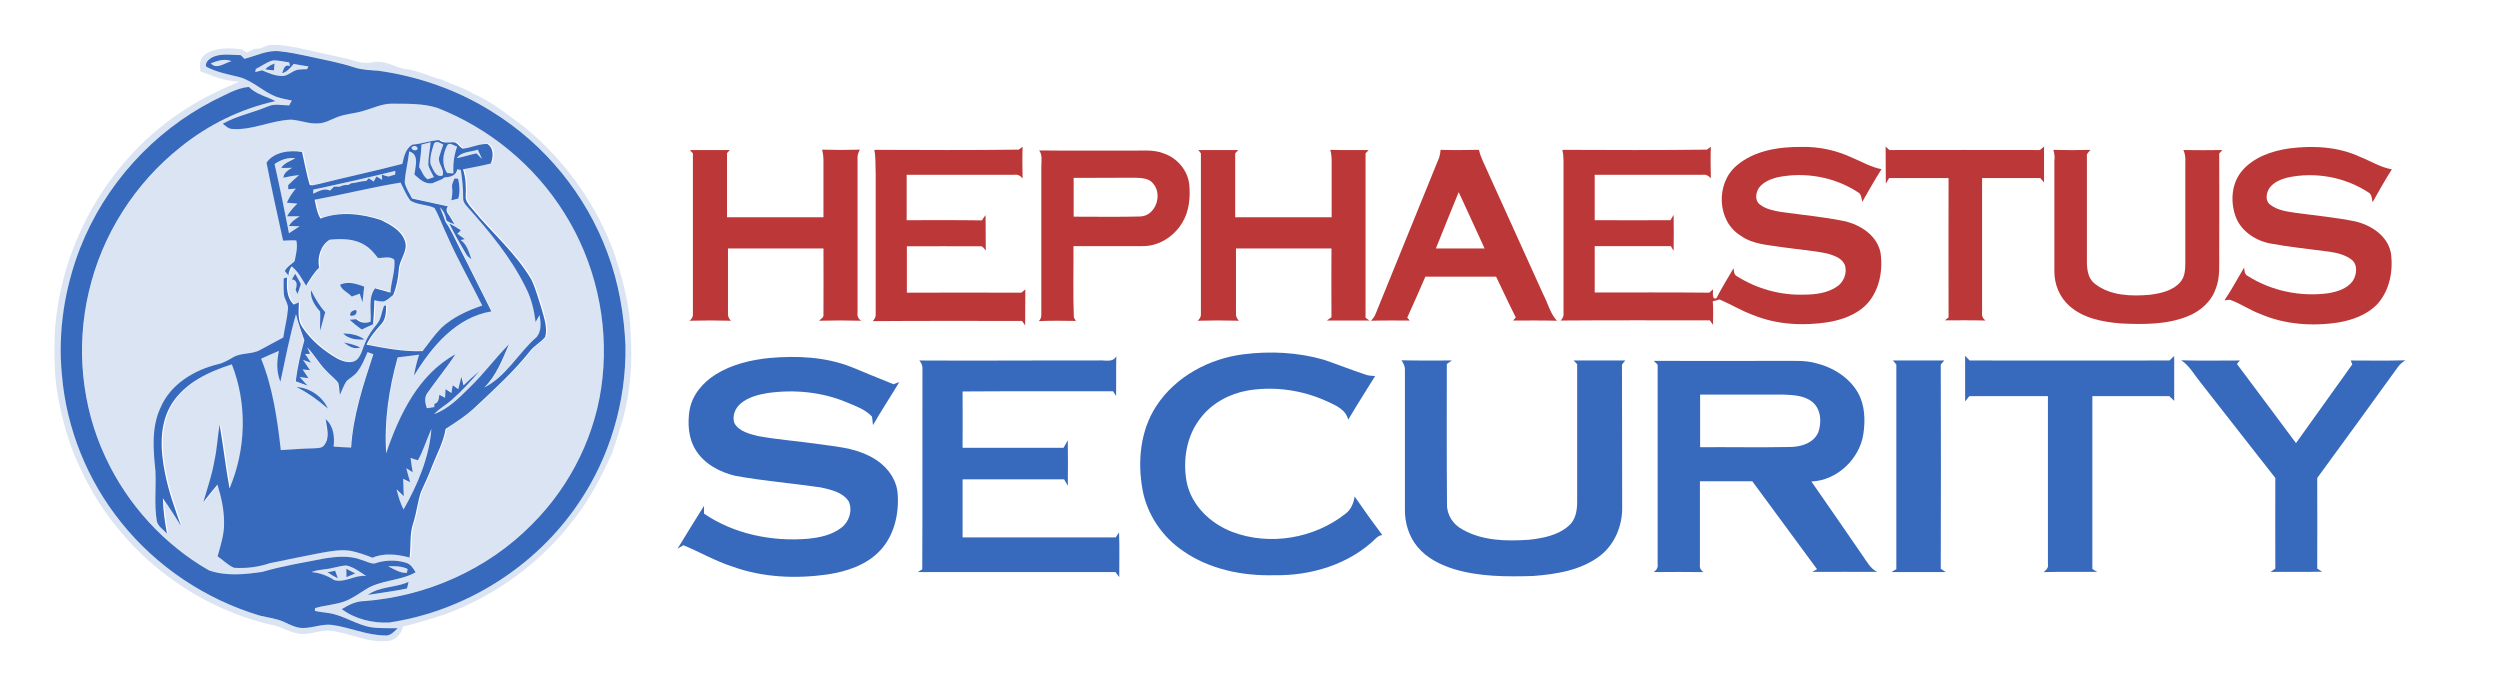 <?xml version="1.0" encoding="utf-8"?>
<!-- Generator: Adobe Illustrator 17.1.0, SVG Export Plug-In . SVG Version: 6.00 Build 0)  -->
<!DOCTYPE svg PUBLIC "-//W3C//DTD SVG 1.1//EN" "http://www.w3.org/Graphics/SVG/1.1/DTD/svg11.dtd">
<svg version="1.1" id="Layer_1" xmlns="http://www.w3.org/2000/svg" xmlns:xlink="http://www.w3.org/1999/xlink" x="0px" y="0px"
	 viewBox="0 0 1283 355" enable-background="new 0 0 1283 355" xml:space="preserve">
<g>
	<g>
		<path fill="#DAE4F3" d="M133.4,24.9c1.4-0.6,2.8-1.1,4.2-1.7c5.1-0.6,10.1,0.5,15,1.3c9.3,2.1,18.6,4,27.8,6.2
			c3.5,1.4,7.4,2,11.1,1.2c5.3-1.1,10.2,1.9,15.1,3.3c7.1,0.6,13.5,4,20.3,5.7c5.2,2.7,11.1,4,16,7.2c9.8,4.2,18.1,11.1,26.6,17.4
			c20.7,17.1,36.9,39.7,45.9,65c4.2,13,7.9,26.3,8.2,40c1.1,15,0,30.3-4,44.8c-1.9,5.9-3.5,12-5.7,17.8
			c-5.2,11.3-10.9,22.5-18.6,32.4c-16.9,22.7-40.6,40.1-67,49.8c-7.2,2.2-14.2,4.7-21.6,6.2c-0.4,3.8-3.7,7.1-7.5,7.4
			c-10.7,1.3-20.4-4.6-30.9-5.3c-5.3,0-10.5,2.8-15.8,1.4c-4-0.6-7.4-2.9-11.2-3.9c-43-9.2-80.8-39.5-99.4-79.4
			c-5.8-11.4-9.3-23.8-11.8-36.3c-2.4-11.8-2.4-23.9-1.9-35.9c3.2-45.1,28.1-88.4,66.3-113c8.9-5.9,18.5-10.5,28.4-14.6
			c-5-0.2-10.1-1.4-14.7-3.3c-1-0.4-2-0.8-3-1.1c-0.6-0.2-1.7-0.6-2.3-0.8c-0.5-3.1-0.6-6.4,2.1-8.6c5.6-3.9,12.8-3.6,19.3-2.7
			c0.6,0.4,1.8,1.2,2.3,1.6c1.3-0.6,2.6-1.2,3.9-1.9C131.3,25,132.7,24.9,133.4,24.9z M125.4,30.2c-0.5-0.5-1.5-1.5-1.9-2
			c-4.8-0.1-9.8-1-14.4,1c-1.7,1-4,2.6-3.3,4.9c5.2,2.8,11.1,3.9,16.8,5.3c7.3,1.9,12.6,7.8,19.6,10.3c2.5,0.9,5,1.3,7.6,1.8
			c-0.3,0.6-1,1.9-1.4,2.5c-3.6,0-7.4-1.1-10.9,0.5c-7.7,3.2-15.9,4.8-23.2,8.9c1.6,1.1,3,2.7,5.1,2.7c10.3,0.8,19.9-4.4,30.1-4.8
			c4.7,0.2,9.2,2.3,13.9,1.9c3.4-0.1,6.3-1.9,9.4-3.1c4.4-1.8,9.2-1.8,13.7-3.3c4.9-1.4,9.6-3.9,14.9-3.7c7.6,0.2,15.5-0.2,22.9,2.1
			c26.8,10.4,50.1,29.6,65.3,54c15.8,24.9,22.7,55.2,19.6,84.6c-2.9,28.3-16.1,55.2-36.2,75.2c-22.7,23.1-54.2,37.2-86.5,39.4
			c-4.1,0.1-7.8,2-11.1,4.1c6.8,5.2,15.7,7.2,24.1,6.9c39.1-5.8,75.4-28.5,97.5-61.4c16.1-23.5,24.5-52.1,24-80.6
			c-0.6-16.2-3.4-32.4-9.2-47.6c-11-29.9-32.2-55.9-59.3-72.6c-17.6-11.1-37.7-18.1-58.3-21c-4-0.4-8.1-0.4-12-1.6
			c-8.1-2.7-16.5-4.1-24.8-6c-4.6-1-9.3-1.9-13.9-2.4C137.2,25.7,131.4,28.7,125.4,30.2z M109.6,51.6
			c-30.9,15.9-55.8,43.3-68.4,75.8c-8,20.6-11.5,43.1-9.3,65.2c2.2,27.4,13.1,54,30.3,75.4c18.1,22.8,43.5,39.8,71.5,48
			c4.1,1.1,8.3,1.5,12.2,3.2c3.1,1.4,6.2,3.1,9.7,3.1c5,0,9.8-2.2,14.8-1.6c9.2,1.1,17.8,5.3,27.1,5.4c2.9,0.3,4.8-2,6.7-3.7
			c-4.6-0.1-9.2,0.2-13.7-0.5c-7.6-1.4-14.2-6.3-21.9-7.3c-2.3-0.4-4.6-0.5-6.9-1.1c0-0.4,0.1-1,0.1-1.4c5.2-1.5,10.7-1.7,15.7-3.7
			c3.6-1.4,6.8-3.8,10.1-5.8c7.9-5,17.8-4.3,25.8-8.9c-1.2-2-2.5-4.2-5-4.9c-5.2-1.6-10.9-1.4-16.1,0.4c-2.4,0.1-4.6-1.2-6.8-1.9
			c-6-2.4-12.6-1.8-18.8-0.7c-10.7,2.1-21.6,3.8-32,6.9c-9,1.3-18.6,2.2-27.4-0.8c-23.1-13.2-41.8-33.9-53-57.9
			c-12.4-26.3-15.3-56.8-8.6-85.1c6.7-29,23.5-55.5,46.9-74.1c14.2-11.5,31-19.8,48.9-23.7c-4.6-2.4-10-3.5-13.7-7.3
			C121.1,45.2,115.4,48.9,109.6,51.6z M211.7,74.2c-3.5,2-4.3,5.9-4.6,9.7c-14.3,3.6-28.7,6.8-43.1,10.4c-1.5,0.1-3.1,1.1-4.5,0.3
			c-1.7-5.5-2.6-11.2-3.9-16.8c-6.2-1.1-14.4-0.1-18.2,5.5c2.5,13.4,5.6,26.7,8.5,40c2.3-0.1,4.5-0.3,6.8-0.1
			c0.8,3.5-0.1,7.2-0.9,10.7c-1.7,1.6-3.9,2.8-5,5c0.6,0.7,1.2,1.5,1.8,2.2c0.2-1.6,0.8-3.2,1.7-4.6c3.4,2.6,5.2,6.5,7.4,9.9
			c2-3.2,3.9-6.6,6.7-9.2c-1.1-5.3,0.7-11.5,5.4-14.4c6.2-0.5,13-0.5,18.4,3c2.6,1.6,4.6,4.1,6.4,6.4c2.8,0.1,6.1-1.1,8.4,0.9
			c0.6,5.7-1.7,11.3-2,16.9c-2.6-0.9-5.2-1.6-7.9-2.2c-3.6,4.9-1.8,11.4-2.3,17.1c-2.6,1.1-5.3,0.6-7.4-1.3
			c-0.8,0.1-2.5,0.2-3.3,0.3c1.9,1.9,4.1,3.5,6.2,5c1.9-0.9,3.9-1.8,5.8-2.7c0.2-4.1,0.5-8.2,0.6-12.3c1.6,0.3,3.2,0.7,4.8,0.6
			c1.9-0.6,3.3-2.2,4.9-3.3c1.7-4.3,2.6-8.8,2.9-13.3c0.3-5,4.9-9.3,3.1-14.4c-1.8-5.4-7.3-8.3-12.1-10.7
			c-9.9-3.4-21.2-4.8-31.2-0.8c-1.8-3-2.3-6.4-3-9.7c14.7-2.7,29.3-6.3,44.1-8.8c1.6,3.1,2.9,6.5,5.1,9.3c3.8,2.1,8.4,1.9,12.3,3.7
			c2.5,4.3,4.1,9.2,6.3,13.7c5.3,12.5,12.1,24.3,18.2,36.4c-7.6,2.5-15.1,6-21,11.5c-3.6,3.6-6.4,7.9-9.6,11.9
			c-9.8,0.4-19.3-1.5-28.8-3.3c1.8-3.9,4.7-7.2,7.5-10.5c2.5-2.6,2.5-6.4,2.6-9.7c-0.3,0.1-0.8,0.2-1.1,0.3
			c-1.3,3.1-1.3,6.6-3.6,9.3c-2.3,2.8-4.5,5.8-5.9,9.2c-1.5,2.9-1.9,6.3-4.1,8.8c-2.8,2.8-7,1.4-10.1-0.1
			c-7.2-4.2-13.8-9.5-18.4-16.5c-2.4-3.7-1.6-8.3-1.6-12.5c-0.7,0.3-2,0.9-2.6,1.1c-3.9-3.4-3.8-9.2-3.4-13.9
			c-0.4,0.1-1.3,0.4-1.8,0.5c0.1,2.6-0.1,5.2,0.1,7.8c0.1,2.8,2.4,5.1,2.1,7.9c-0.4,4.9-1.7,9.7-2.4,14.6c-3.9,2.1-7.8,4.2-11.7,6.3
			c-4.3,2.5-9.8,1.3-14.1,3.9c-2.4,1.4-4.9,3-7.7,3.5c-12.2,2.9-24.4,10.2-29.5,22.3c-4.8,10.2-3.7,21.8-2.6,32.7
			c0.4,8.5-0.7,17.1,0.7,25.5c0.6,2.8,3.4,4.4,5.2,6.4c-1.1-6-2-12-2.1-18.1c3.2,4.5,6.2,9.3,9.2,14c-3.1-8.8-6.3-17.6-8.1-26.8
			c-2.4-11.8-3.2-25.2,3.6-35.9c6.8-10.7,19-16.3,30.7-20c8,20.3,7.2,43.7-1.2,63.7c-2-10.9-3.2-21.9-5.1-32.8
			c-1,6.3-1.3,12.6-2.7,18.8c-1.2,7.2-3.6,14-5.6,20.9c2.4-2.9,4.7-6,7.2-8.9c1.9,6.5,3.4,13.1,3.4,19.9c0.1,5.8-1.8,11.4-3.3,16.9
			c2.9,1.9,5.3,4.6,8.5,5.9c6.2,0.4,12.5-0.4,18.4-2.4c8.6-1.8,17.2-3.4,25.8-5.2c5.2-0.9,10.4-2.1,15.7-1.1
			c3.8,0.8,7.4,2.1,11.1,3.5c6.1-2.6,12.8-1.8,19-0.1c0.8-5.9-0.1-12,1.9-17.7c1.7-5.3,2.2-10.9,4-16.1c1.9-4.2,3.8-8.4,5.5-12.7
			c2.5-6.5,6-12.6,7.1-19.5c5.6-3.7,11.2-7.4,16.1-12c9.5-8.9,19.1-17.7,27.2-27.9c2.2-2.9,5.6-4.4,7.8-7.3
			c1.3-4.8-0.7-9.7-1.8-14.3c-1.7-5.1-3-10.4-5.4-15.3c-8.1-13.8-20.5-24.1-30.5-36.4c-1.5-1.8-3.4-3.8-3.1-6.4
			c0.2-4.6,0.1-9.2-1.4-13.6c4.7-1.1,9.5-1.9,14.3-3c1.3-3.3,1.6-8-1.8-10c-4.3-0.2-8.4,2-12.6,2.4c-1.9-0.8-2.8-3.5-5.1-3.3
			c-2.4,0.1-5,0.6-7-1.1C220.8,72.1,216.4,73.9,211.7,74.2z M149.8,143.4c2.9,0.2,2.7,3.2,1.9,5.2c0.3,0.6,0.8,1.7,1,2.3
			c0.6-1.7,1.1-3.4,1.7-5.1c-0.9-1.8-1.9-3.6-2.9-5.3C150.9,141.5,150.4,142.5,149.8,143.4z M174.5,146.1c0.8,2.8,4,4.1,5.9,6.1
			c1.3-0.5,2.7-1,4.1-1.5c0.5,1.5,0.9,3,1.4,4.5c0.3-2.7,0.6-5.4,0.9-8.1C182.9,145.5,178.6,144.1,174.5,146.1z M159.6,148.9
			c-0.3,4.3,1.9,7.9,4.7,10.9c0.3,3.3-0.1,6.6,0,9.8c0.9-3.1,1.7-6.3,2.6-9.5C163.8,156.9,161.5,152.9,159.6,148.9z M181,159.6
			c-1.3,0.3-2.1,3.1-0.1,2.4C183.5,162,184,157.7,181,159.6z M176.1,171.1c2.8,3,7.1,3.4,11,3.2
			C183.9,171.8,179.9,171.1,176.1,171.1z M176.5,175.8c2.4,1.9,5.2,3.7,8.4,2.5C182.3,177.1,179.4,176.3,176.5,175.8z M188.8,305.3
			c6.7-1.1,13.5-1.9,20.2-3.3c0.3-1.1,0.5-2.3,0.8-3.4C203.1,301.7,195,300.8,188.8,305.3z"/>
	</g>
	<path fill="#DAE4F3" d="M108.2,32.5c3.3-1.3,7.2-2.6,10.6-1.1C115.4,32.2,111.2,35.8,108.2,32.5z"/>
	<g>
		<path fill="#DAE4F3" d="M131.3,35.4c2.7-1.5,5.3-3.3,8.3-4.2c3-0.4,5.9,0.6,8.8,0.9c0.1,0.5,0.3,1.4,0.4,1.9c-2.9-1-3.2,1.8-4,3.7
			c2.5-0.9,4.3-2.8,5.9-4.8c2.5,0.5,5,0.9,7.6,1.3c-0.2,0.3-0.5,1-0.7,1.4c-1.4,0-2.7,0.1-4.1,0.2c-3.3,0.2-5.6,3.7-9,3.3
			c-3.5-0.1-6.8-1.5-10-2.9c-1.2,0.3-2.3,0.6-3.5,0.9C131.1,36.6,131.2,35.8,131.3,35.4z M136.1,35.6c1.5,0.3,3,0.5,4.6,0.5
			c0.1-0.9,0.2-2.6,0.3-3.5C139.1,33.3,137.4,34.1,136.1,35.6z"/>
	</g>
	<path fill="#DAE4F3" d="M216.3,74.2c1.6-0.4,3.2-0.8,4.8-1.2c-0.3,3.9-1.2,7.7-1.2,11.5c0.5,2.3,1.9,4.3,2.9,6.4
		c-0.8,0.3-2.4,0.8-3.2,1.1c-2.3-1.4-3.1-4.2-4.4-6.3C215.6,81.9,216.1,78,216.3,74.2z"/>
	<path fill="#DAE4F3" d="M222.8,73.5c1.6-1.4,3.2,0,4.7,0.7c-0.8,2.1-1.6,4.2-2.1,6.3c-1,3.3,3,6.3,1.7,9.6c-3.7,1.2-5-3.5-6.2-6
		C220.5,80.5,221.7,76.9,222.8,73.5z"/>
	<path fill="#DAE4F3" d="M229.5,88.8c-3-4.4-2.3-9.9,0.1-14.4c1.4-1.5,3.4,0.5,5,0.8c-1.6,4.4-2.2,9.1-1.9,13.8
		C231.9,89,230.3,88.9,229.5,88.8z"/>
	<path fill="#DAE4F3" d="M211.2,76c0.1-1.6,2.8-1.3,3.1,0.1C214.2,77.7,211.6,77.3,211.2,76z"/>
	<path fill="#DAE4F3" d="M234.4,81.2c2.4-3.5,7.1-3.1,10.7-4.4c0.8,1.6,1.5,3.2,2.2,4.8c-1-1-1.9-1.9-2.9-2.9
		C241.1,79.3,237.8,80.4,234.4,81.2z"/>
	<g>
		<path fill="#DAE4F3" d="M207.7,93.5c0.3-5.4,1.7-10.6,2.6-15.9c5.5,1.5,3.1,7.9,2.7,11.9c2.6,2.3,5.4,5.1,9.3,4.4
			c1.5-0.7,3.1-1.4,4.8-2c0.3-0.3,1.1-0.8,1.4-1c2.9-0.1,5.9-0.8,6.5-4.1c0.4,0.1,1.3,0.2,1.8,0.3c0.8,4.8,1.2,9.6,1.2,14.4
			c-0.2,1.6,0.6,2.9,1.7,4c11.6,13,22.9,26.6,30.6,42.3c2.7,5.4,4.1,11.4,4.9,17.4c0.6-1.2,1.3-2.4,2-3.6c0.7,3.7,1.1,8-1.4,11.2
			c-9.5,8.1-15.5,20.2-27,26c6.2-6.1,9.3-14.4,12.7-22.2c-6.9,7.1-12.8,15-19.9,21.9c-5.5,5.4-11.1,11.3-18.5,13.9
			c2.6-2.9,6.2-4.7,9.1-7.3c5.1-4.5,9.7-9.5,14.1-14.7c-2.8,2.3-5.4,4.8-8.1,7.3c-0.4-1.5-0.7-2.9-1.1-4.4c-0.6,2.1-1.1,4.2-1.6,6.3
			c-0.9-0.7-1.9-1.3-2.8-2c-0.2,1.3-0.4,2.7-0.7,4c-1-0.7-2-1.3-3-2c-0.1,1.5-0.2,2.9-0.3,4.4c-1-0.5-1.9-1-2.9-1.5
			c-0.3,1.9-0.3,4.1-2.6,4.7c0,0.4,0,1.2,0,1.6c-1.3,0.2-2.6,0.4-3.8,0.6c-1-2.6-1.6-5.5,0.3-7.9c4.7-6.7,9.9-13,14.4-19.8
			c-19.1,10.3-29,31.1-35.6,50.8c-1.2-16.6,1.4-33.3,5.9-49.2c3.7-0.4,7.3-0.9,11-1.4c-1.1,3.5-2.1,7.1-2.6,10.8
			c8.9-14.9,21.6-30,39.7-33c-5.7-11-11-22.2-16.7-33.2c-2.2-4.3-4.1-8.8-6.9-12.8c-0.8-2.5-1.9-4.9-2.8-7.4c1.9,1.8,3,4.3,3.4,6.8
			c1.2,0.8,2.6,1.4,4,1.8c-0.9-1.5-1.8-3-2.7-4.5c-1.2-1.3-1.8-3.1-0.6-4.6c-6.1-1.4-12.3-2.6-18.4-4
			C210.2,99.2,208.2,96.6,207.7,93.5z M233.2,91.6c-0.4,1.5-1.5,2.9-1.2,4.5c0.2,2.3,0.1,4.6-0.4,6.8c1.2-0.3,2.4-0.6,3.6-0.9
			c0.9-3.4,0.6-6.9-0.1-10.2C234.6,91.6,233.7,91.6,233.2,91.6z M230.6,114.8c2.6,5.2,5.5,10.2,8.3,15.2c0.6,1.3,1.8,2.1,2.9,3
			c-1.3-3.5-2.2-7.5-5.5-9.8c0.5-0.1,1.6-0.4,2.1-0.5c-1.3-0.9-2.6-1.9-3.8-2.8c0.4-0.4,1.3-1.3,1.8-1.7
			C234.6,116.9,232.7,115.7,230.6,114.8z"/>
	</g>
	<path fill="#DAE4F3" d="M140.9,84.2c3.2-2.2,6.9-3.4,10.7-3.1c-2.5,1.5-5.7,2.3-7.3,5c1.9,0,3.7,0,5.6-0.1c-2,1.3-4.2,2.5-4.5,5.1
		c2.6-0.6,5.4-1.1,8.1-1.4c-1.9,1.7-3.7,3.5-5.6,5.2c0,0.5,0,1.6,0,2.1c1-0.1,2.9-0.2,3.9-0.3c-1.8,2.2-3.3,4.6-4.6,7.2
		c1.8,0.2,3.6,0.3,5.4,0.5c-2,1.9-3.9,4-5.3,6.5c2.2,0,4.4,0.1,6.5,0c-2.1,1.3-4.3,2.7-5.5,5c1.8,0,3.6,0.1,5.5,0.1
		c-1.8,1.2-3.7,2.4-5.5,3.6C145.9,107.8,143.6,95.9,140.9,84.2z"/>
	<path fill="#DAE4F3" d="M160.8,97.3c14.1-2.9,28.2-6.2,42.2-9.6c0,0.5-0.1,1.4-0.1,1.9c-1.1,0.3-2.2,0.7-3.3,1
		c-1.2-0.1-2.4-0.5-3.5-1c0,0.7,0.1,2,0.1,2.7c-0.9-0.6-1.9-1.2-2.9-1.7c-0.5,0.9-0.9,1.7-1.4,2.6c-0.6-0.4-1.9-1.3-2.5-1.7
		c-0.4,0.4-1.1,1.1-1.4,1.4c-2.7,0-5.2,1-7.8,1.2c-0.3,0.2-1,0.6-1.3,0.8c-1.6-0.1-3.1,0.2-4.5,0.9c-0.7,0-2.2,0-2.9,0
		c-0.7,0.7-1.3,1.3-2,2c-2.9-1.6-5.9,0.5-8.7,1.6C160.7,98.9,160.7,97.8,160.8,97.3z"/>
	<g>
		<path fill="#DAE4F3" d="M143.9,195.9c2.5-11.6,4.8-23.2,7.8-34.6c1.1,4.6,2.9,8.9,4.3,13.4c-1.9,6.9-3.6,13.9-4.4,21.1
			c2,0.7,4,1.5,6,2.2c-1.3-1.5-2.7-2.9-4-4.4c1.5,0.2,3,0.4,4.5,0.6c-1-1.5-2-3-3-4.5c0.9,0.1,2.8,0.3,3.8,0.4
			c-1.2-1.8-2.4-3.5-3.6-5.3c1.4,0.5,2.7,1,4.1,1.5c-1-1.5-2-3-3-4.5c0.6,0,1.9-0.1,2.5-0.1c-0.5-1.1-1-2.3-1.5-3.4
			c3.6,3.6,6,8.1,9.6,11.8c2,2.3,4.6,4.1,6.4,6.5c0.5,2,0.6,4.2,0.8,6.2c1.2-2.3,2.1-4.8,3.4-7.1c1.7-1.7,3.9-2.8,5.4-4.6
			c2.5-3.1,3.9-6.7,5.4-10.3c0.8,0.3,2.3,0.8,3,1.1c-5.1,15.6-10.4,31.4-11.4,47.9c-3-0.1-6-0.3-9-0.5c0.7-5,0.1-10.6-4.1-14.1
			c0.5,4.3,2.2,9.3-0.6,13.2c-1.3,2-3.8,1.6-5.9,1.8c-5.5,0.1-11,0.6-16.5,0.9c-1.8-15.9-4.1-31.9-10.1-46.9c3-1.3,6.1-2.6,9.1-4
			C142,185.4,141.8,190.9,143.9,195.9z M152.1,198.6c5.9,2.9,11.2,6.8,16.2,11.1C165.4,203.4,159.1,199,152.1,198.6z"/>
	</g>
	<path fill="#DAE4F3" d="M214.5,236.2c2.7-5.1,4.4-10.7,6.8-15.9c-1.1,14.7-7.1,28.6-14.3,41.4c-1.7-3.3-2.8-6.8-3.6-10.4
		c1.2,1.2,2.5,2.4,3.7,3.6c-0.1-3-0.2-6-0.3-9c1.2,0.6,2.4,1.2,3.6,1.8c-0.6-2.4-1.3-4.8-2-7.2c1.1,0.7,2.2,1.4,3.3,2.1
		c-0.4-2.5-0.7-5-1.1-7.4C212,235.5,213.2,235.9,214.5,236.2z"/>
	<g>
		<path fill="#DAE4F3" d="M170.5,291.5c2.3-0.5,4.6-1.2,7-1.2c3.9,0.7,7.1,3.2,10.2,5.4c-5.6-0.7-10.8,3.7-16.4,2.1
			c-3.5-2.3-7.4-3.8-11.6-4.1C163.3,292.3,167,292.4,170.5,291.5z M168.1,293.7c1.6,1.2,3.4,2.2,5.2,3.1c-0.4-1.3-0.9-2.6-1.4-3.9
			C170.7,293.1,169.4,293.4,168.1,293.7z M177.7,291.9c0,1.5,0.1,2.9,0.1,4.4c1.5-0.7,3-1.3,4.5-1.9
			C180.8,293.5,179.3,292.6,177.7,291.9z"/>
	</g>
	<path fill="#DAE4F3" d="M199.2,290.6c3.4-0.1,6.9,0,10,1.4c-0.1,0.5-0.3,1.5-0.4,2C205.3,294.2,202.2,292,199.2,290.6z"/>
</g>
<g>
	<g>
		<path fill="#3769BC" d="M125.4,30.2c6-1.5,11.8-4.6,18.1-3.9c4.7,0.5,9.3,1.4,13.9,2.4c8.3,1.9,16.7,3.3,24.8,6
			c3.9,1.2,8,1.3,12,1.6c20.6,2.9,40.7,9.9,58.3,21c27.1,16.7,48.3,42.7,59.3,72.6c5.7,15.2,8.5,31.4,9.2,47.6
			c0.4,28.5-8,57.1-24,80.6c-22.1,32.9-58.4,55.6-97.5,61.4c-8.4,0.3-17.3-1.8-24.1-6.9c3.4-2.1,7.1-4,11.1-4.1
			c32.3-2.3,63.8-16.3,86.5-39.4c20.1-20,33.3-46.9,36.2-75.2c3.1-29.3-3.8-59.6-19.6-84.6c-15.2-24.4-38.5-43.6-65.3-54
			c-7.4-2.3-15.3-2-22.9-2.1c-5.2-0.1-10,2.3-14.9,3.7c-4.5,1.4-9.3,1.5-13.7,3.3c-3.1,1.2-6,3-9.4,3.1c-4.8,0.4-9.2-1.6-13.9-1.9
			c-10.2,0.3-19.8,5.5-30.1,4.8c-2.1,0-3.6-1.6-5.1-2.7c7.3-4.1,15.6-5.7,23.2-8.9c3.5-1.6,7.3-0.5,10.9-0.5c0.3-0.6,1-1.9,1.4-2.5
			c-2.5-0.5-5.1-1-7.6-1.8c-7-2.5-12.3-8.4-19.6-10.3c-5.7-1.4-11.6-2.5-16.8-5.3c-0.7-2.3,1.6-3.9,3.3-4.9c4.5-2,9.6-1.1,14.4-1
			C124,28.7,125,29.7,125.4,30.2z M108.2,32.5c3,3.4,7.2-0.3,10.6-1.1C115.4,29.9,111.5,31.2,108.2,32.5z M131.3,35.4
			c-0.1,0.4-0.2,1.2-0.3,1.6c1.2-0.3,2.3-0.6,3.5-0.9c3.2,1.4,6.5,2.8,10,2.9c3.4,0.3,5.7-3.1,9-3.3c1.3-0.1,2.7-0.2,4.1-0.2
			c0.2-0.3,0.5-1,0.7-1.4c-2.5-0.4-5.1-0.8-7.6-1.3c-1.6,2-3.3,4-5.9,4.8c0.8-1.9,1-4.8,4-3.7c-0.1-0.5-0.3-1.4-0.4-1.9
			c-2.9-0.3-5.9-1.3-8.8-0.9C136.6,32.1,134,34,131.3,35.4z"/>
	</g>
	<path fill="#3769BC" d="M136.1,35.6c1.3-1.5,3-2.3,4.8-3c-0.1,0.9-0.2,2.6-0.3,3.5C139.1,36,137.6,35.9,136.1,35.6z"/>
	<g>
		<path fill="#3769BC" d="M109.6,51.6c5.8-2.7,11.6-6.4,18.1-7c3.7,3.8,9.1,4.9,13.7,7.3c-17.9,3.9-34.7,12.2-48.9,23.7
			c-23.3,18.5-40.2,45-46.9,74.1c-6.7,28.3-3.8,58.8,8.6,85.1c11.2,24.1,30,44.7,53,57.9c8.8,3.1,18.4,2.1,27.4,0.8
			c10.5-3.1,21.3-4.8,32-6.9c6.2-1,12.8-1.6,18.8,0.7c2.3,0.6,4.4,2,6.8,1.9c5.1-1.8,10.9-2,16.1-0.4c2.4,0.6,3.8,2.9,5,4.9
			c-8.1,4.6-18,3.8-25.8,8.9c-3.3,2-6.5,4.4-10.1,5.8c-5,2-10.6,2.1-15.7,3.7c0,0.3-0.1,1-0.1,1.4c2.3,0.6,4.6,0.7,6.9,1.1
			c7.7,1.1,14.3,6,21.9,7.3c4.5,0.7,9.2,0.4,13.7,0.5c-1.9,1.8-3.8,4.1-6.7,3.7c-9.3-0.1-17.9-4.2-27.1-5.4c-5-0.6-9.8,1.6-14.8,1.6
			c-3.5,0-6.6-1.7-9.7-3.1c-3.9-1.8-8.1-2.2-12.2-3.2c-28-8.3-53.3-25.2-71.5-48c-17.2-21.4-28-48-30.3-75.4
			c-2.2-22.1,1.3-44.6,9.3-65.2C53.8,94.9,78.6,67.5,109.6,51.6z M170.5,291.5c-3.5,0.9-7.3,0.7-10.6,2.1c4.2,0.4,8.1,1.8,11.6,4.1
			c5.5,1.6,10.7-2.8,16.4-2.1c-3.2-2.1-6.4-4.6-10.2-5.4C175.1,290.3,172.8,291.1,170.5,291.5z M199.2,290.6c3,1.5,6.1,3.6,9.6,3.4
			c0.1-0.5,0.3-1.5,0.4-2C206.1,290.5,202.6,290.5,199.2,290.6z"/>
	</g>
	<g>
		<path fill="#3769BC" d="M211.7,74.2c4.6-0.3,9-2.1,13.7-2.3c2,1.7,4.6,1.2,7,1.1c2.3-0.2,3.3,2.5,5.1,3.3
			c4.3-0.4,8.3-2.6,12.6-2.4c3.4,2,3.1,6.8,1.8,10c-4.7,1.2-9.5,2-14.3,3c1.5,4.4,1.6,9,1.4,13.6c-0.3,2.6,1.6,4.5,3.1,6.4
			c10,12.3,22.4,22.7,30.5,36.4c2.4,4.9,3.7,10.2,5.4,15.3c1.2,4.6,3.1,9.5,1.8,14.3c-2.2,2.8-5.6,4.4-7.8,7.3
			c-8.1,10.2-17.7,19-27.2,27.9c-4.8,4.7-10.5,8.4-16.1,12c-1.1,6.9-4.6,13-7.1,19.5c-1.6,4.3-3.6,8.5-5.5,12.7
			c-1.8,5.2-2.3,10.8-4,16.1c-2,5.7-1.1,11.8-1.9,17.7c-6.2-1.6-12.9-2.5-19,0.1c-3.6-1.4-7.3-2.7-11.1-3.5
			c-5.2-0.9-10.5,0.2-15.7,1.1c-8.6,1.7-17.2,3.4-25.8,5.2c-5.9,2-12.2,2.8-18.4,2.4c-3.2-1.3-5.7-4-8.5-5.9
			c1.5-5.5,3.4-11.1,3.3-16.9c0.1-6.8-1.4-13.5-3.4-19.9c-2.5,2.9-4.8,5.9-7.2,8.9c2-6.9,4.4-13.8,5.6-20.9
			c1.4-6.2,1.7-12.6,2.7-18.8c1.9,10.9,3.1,21.9,5.1,32.8c8.5-20,9.2-43.4,1.2-63.7c-11.7,3.7-23.8,9.3-30.7,20
			c-6.8,10.6-6,24-3.6,35.9c1.8,9.2,5,18,8.1,26.8c-3-4.7-5.9-9.4-9.2-14c0.1,6.1,1,12.1,2.1,18.1c-1.8-2-4.6-3.6-5.2-6.4
			c-1.4-8.4-0.3-17-0.7-25.5c-1.1-10.9-2.2-22.5,2.6-32.7c5.1-12,17.2-19.3,29.5-22.3c2.8-0.6,5.3-2.1,7.7-3.5
			c4.3-2.6,9.8-1.4,14.1-3.9c3.9-2.1,7.8-4.2,11.7-6.3c0.7-4.9,2-9.6,2.4-14.6c0.3-2.8-2-5.1-2.1-7.9c-0.2-2.6-0.1-5.2-0.1-7.8
			c0.4-0.1,1.3-0.4,1.8-0.5c-0.4,4.7-0.4,10.5,3.4,13.9c0.7-0.3,2-0.9,2.6-1.1c0,4.2-0.9,8.8,1.6,12.5c4.6,7,11.2,12.4,18.4,16.5
			c3.1,1.5,7.3,2.8,10.1,0.1c2.2-2.5,2.7-5.9,4.1-8.8c1.4-3.4,3.6-6.4,5.9-9.2c2.2-2.6,2.3-6.2,3.6-9.3c0.3-0.1,0.8-0.2,1.1-0.3
			c-0.1,3.3-0.1,7.1-2.6,9.7c-2.8,3.2-5.7,6.5-7.5,10.5c9.5,1.8,19.1,3.7,28.8,3.3c3.1-4,6-8.2,9.6-11.9c5.9-5.5,13.4-8.9,21-11.5
			c-6-12.1-12.8-23.9-18.2-36.4c-2.2-4.5-3.8-9.3-6.3-13.7c-3.9-1.8-8.5-1.5-12.3-3.7c-2.2-2.8-3.5-6.2-5.1-9.3
			c-14.8,2.4-29.4,6.1-44.1,8.8c0.7,3.3,1.2,6.8,3,9.7c10-3.9,21.3-2.5,31.2,0.8c4.8,2.4,10.3,5.3,12.1,10.7
			c1.8,5.1-2.8,9.4-3.1,14.4c-0.3,4.6-1.2,9.1-2.9,13.3c-1.6,1.2-3,2.7-4.9,3.3c-1.6,0.1-3.2-0.3-4.8-0.6c0,4.1-0.4,8.2-0.6,12.3
			c-1.9,0.9-3.9,1.8-5.8,2.7c-2.2-1.5-4.3-3.2-6.2-5c0.8-0.1,2.5-0.2,3.3-0.3c2.1,1.9,4.7,2.3,7.4,1.3c0.5-5.7-1.4-12.2,2.3-17.1
			c2.6,0.7,5.3,1.4,7.9,2.2c0.3-5.7,2.6-11.2,2-16.9c-2.3-2.1-5.6-0.8-8.4-0.9c-1.9-2.4-3.8-4.8-6.4-6.4c-5.4-3.6-12.2-3.6-18.4-3
			c-4.7,2.9-6.5,9.2-5.4,14.4c-2.8,2.6-4.7,6-6.7,9.2c-2.2-3.5-4.1-7.4-7.4-9.9c-1,1.4-1.5,2.9-1.7,4.6c-0.6-0.7-1.2-1.5-1.8-2.2
			c1.1-2.2,3.3-3.4,5-5c0.7-3.5,1.7-7.2,0.9-10.7c-2.3-0.2-4.5,0-6.8,0.1c-2.9-13.3-5.9-26.6-8.5-40c3.8-5.6,12-6.6,18.2-5.5
			c1.3,5.6,2.3,11.3,3.9,16.8c1.4,0.8,3.1-0.2,4.5-0.3c14.3-3.6,28.8-6.7,43.1-10.4C207.4,80.1,208.2,76.2,211.7,74.2z M216.3,74.2
			c-0.2,3.9-0.6,7.7-1.2,11.5c1.4,2.1,2.2,5,4.4,6.3c0.8-0.3,2.4-0.8,3.2-1.1c-1-2.1-2.4-4.1-2.9-6.4c0-3.9,0.9-7.7,1.2-11.5
			C219.4,73.4,217.8,73.8,216.3,74.2z M222.8,73.5c-1.1,3.4-2.3,7-1.9,10.6c1.2,2.5,2.6,7.2,6.2,6c1.3-3.3-2.7-6.3-1.7-9.6
			c0.6-2.2,1.4-4.2,2.1-6.3C226,73.5,224.4,72.1,222.8,73.5z M229.5,88.8c0.8,0.1,2.4,0.1,3.2,0.2c-0.3-4.7,0.3-9.3,1.9-13.8
			c-1.6-0.3-3.6-2.3-5-0.8C227.2,78.9,226.5,84.4,229.5,88.8z M211.2,76c0.3,1.3,3,1.7,3.1,0.1C214.1,74.7,211.4,74.4,211.2,76z
			 M234.4,81.2c3.4-0.7,6.7-1.8,10.1-2.5c0.9,1,1.9,1.9,2.9,2.9c-0.7-1.6-1.5-3.2-2.2-4.8C241.5,78.1,236.8,77.7,234.4,81.2z
			 M207.7,93.5c0.5,3.1,2.5,5.7,3.8,8.4c6.1,1.4,12.3,2.6,18.4,4c-1.3,1.5-0.6,3.3,0.6,4.6c0.9,1.5,1.8,3,2.7,4.5
			c-1.4-0.4-2.8-1-4-1.8c-0.4-2.6-1.5-5-3.4-6.8c0.9,2.4,2,4.9,2.8,7.4c2.8,4,4.7,8.4,6.9,12.8c5.7,11,11.1,22.2,16.7,33.2
			c-18.1,3-30.7,18.1-39.7,33c0.5-3.7,1.5-7.2,2.6-10.8c-3.7,0.5-7.3,1-11,1.4c-4.5,16-7,32.6-5.9,49.2
			c6.7-19.7,16.6-40.5,35.6-50.8c-4.5,6.8-9.7,13.1-14.4,19.8c-1.8,2.4-1.2,5.3-0.3,7.9c1.3-0.2,2.5-0.4,3.8-0.6c0-0.4,0-1.2,0-1.6
			c2.3-0.6,2.3-2.8,2.6-4.7c1,0.5,1.9,1,2.9,1.5c0.1-1.5,0.2-3,0.3-4.4c1,0.7,2,1.3,3,2c0.2-1.4,0.4-2.7,0.7-4
			c0.9,0.6,1.9,1.3,2.8,2c0.5-2.1,1.1-4.2,1.6-6.3c0.4,1.5,0.7,2.9,1.1,4.4c2.6-2.5,5.3-5,8.1-7.3c-4.4,5.2-9,10.2-14.1,14.7
			c-2.9,2.6-6.4,4.4-9.1,7.3c7.4-2.6,13-8.5,18.5-13.9c7.1-6.9,13-14.9,19.9-21.9c-3.4,7.8-6.5,16.1-12.7,22.2
			c11.5-5.8,17.5-17.8,27-26c2.5-3.2,2.1-7.5,1.4-11.2c-0.7,1.2-1.3,2.4-2,3.6c-0.8-6-2.1-11.9-4.9-17.4
			c-7.7-15.8-19-29.3-30.6-42.3c-1-1.1-1.8-2.5-1.7-4c0-4.8-0.4-9.6-1.2-14.4c-0.4-0.1-1.3-0.2-1.8-0.3c-0.6,3.3-3.6,4-6.5,4.1
			c-0.4,0.3-1.1,0.8-1.4,1c-1.6,0.6-3.2,1.3-4.8,2c-3.9,0.7-6.6-2.1-9.3-4.4c0.4-4,2.7-10.4-2.7-11.9
			C209.5,82.9,208,88.1,207.7,93.5z M140.9,84.2c2.7,11.8,5.1,23.6,7.4,35.5c1.9-1.2,3.7-2.4,5.5-3.6c-1.8,0-3.6-0.1-5.5-0.1
			c1.2-2.3,3.4-3.7,5.5-5c-2.2,0-4.4,0-6.5,0c1.4-2.5,3.3-4.6,5.3-6.5c-1.8-0.2-3.6-0.3-5.4-0.5c1.2-2.6,2.7-5,4.6-7.2
			c-1,0.1-2.9,0.2-3.9,0.3c0-0.5,0-1.6,0-2.1c1.8-1.8,3.7-3.5,5.6-5.2c-2.7,0.3-5.4,0.8-8.1,1.4c0.3-2.6,2.5-3.9,4.5-5.1
			c-1.9,0.1-3.7,0.1-5.6,0.1c1.6-2.7,4.8-3.5,7.3-5C147.7,80.7,144,82,140.9,84.2z M160.8,97.3c0,0.5-0.1,1.6-0.1,2.1
			c2.7-1.1,5.7-3.1,8.7-1.6c0.7-0.7,1.3-1.3,2-2c0.7,0,2.2,0,2.9,0c1.4-0.7,3-1,4.5-0.9c0.3-0.2,1-0.6,1.3-0.8
			c2.6-0.2,5.1-1.2,7.8-1.2c0.4-0.4,1.1-1.1,1.4-1.4c0.6,0.4,1.9,1.3,2.5,1.7c0.5-0.9,0.9-1.8,1.4-2.6c1,0.5,1.9,1.1,2.9,1.7
			c0-0.7-0.1-2-0.1-2.7c1.1,0.5,2.3,0.8,3.5,1c1.1-0.4,2.2-0.7,3.3-1c0-0.5,0.1-1.4,0.1-1.9C189,91.1,174.9,94.3,160.8,97.3z
			 M143.9,195.9c-2.1-5-1.9-10.6-0.8-15.8c-3,1.3-6.1,2.6-9.1,4c6,14.9,8.3,31,10.1,46.9c5.5-0.3,11-0.8,16.5-0.9
			c2-0.2,4.6,0.2,5.9-1.8c2.9-3.9,1.2-8.8,0.6-13.2c4.1,3.5,4.7,9.1,4.1,14.1c3,0.2,6,0.4,9,0.5c1-16.5,6.3-32.3,11.4-47.9
			c-0.8-0.3-2.3-0.8-3-1.1c-1.5,3.6-3,7.3-5.4,10.3c-1.5,1.9-3.7,3-5.4,4.6c-1.4,2.2-2.3,4.7-3.4,7.1c-0.2-2.1-0.3-4.2-0.8-6.2
			c-1.8-2.4-4.4-4.2-6.4-6.5c-3.6-3.6-6-8.2-9.6-11.8c0.5,1.2,1,2.3,1.5,3.4c-0.6,0-1.8,0.1-2.5,0.1c1,1.5,2,3,3,4.5
			c-1.4-0.5-2.7-1-4.1-1.5c1.2,1.8,2.4,3.5,3.6,5.3c-1-0.1-2.8-0.3-3.8-0.4c1,1.5,2,3,3,4.5c-1.5-0.2-3-0.4-4.5-0.6
			c1.3,1.5,2.7,2.9,4,4.4c-2-0.7-4-1.5-6-2.2c0.8-7.2,2.5-14.2,4.4-21.1c-1.5-4.4-3.2-8.8-4.3-13.4
			C148.6,172.8,146.4,184.4,143.9,195.9z M214.5,236.2c-1.3-0.3-2.5-0.7-3.8-1.2c0.3,2.5,0.7,5,1.1,7.4c-1.1-0.7-2.2-1.4-3.3-2.1
			c0.6,2.4,1.3,4.8,2,7.2c-1.2-0.6-2.4-1.2-3.6-1.8c0.1,3,0.2,6,0.3,9c-1.2-1.2-2.5-2.4-3.7-3.6c0.9,3.6,1.9,7.1,3.6,10.4
			c7.2-12.7,13.2-26.7,14.3-41.4C218.9,225.6,217.3,231.1,214.5,236.2z"/>
	</g>
	<path fill="#3769BC" d="M233.2,91.6c0.5,0,1.4,0.1,1.9,0.1c0.8,3.4,1,6.9,0.1,10.2c-1.2,0.3-2.4,0.6-3.6,0.9
		c0.5-2.2,0.7-4.5,0.4-6.8C231.8,94.4,232.8,93,233.2,91.6z"/>
	<path fill="#3769BC" d="M230.6,114.8c2.1,0.9,4,2.1,5.9,3.4c-0.4,0.4-1.3,1.3-1.8,1.7c1.2,1,2.5,1.9,3.8,2.8
		c-0.5,0.1-1.6,0.4-2.1,0.5c3.3,2.3,4.2,6.2,5.5,9.8c-1.1-0.8-2.3-1.7-2.9-3C236.1,125,233.2,120,230.6,114.8z"/>
	<path fill="#3769BC" d="M149.8,143.4c0.6-1,1.1-2,1.7-2.9c1,1.7,2,3.5,2.9,5.3c-0.6,1.7-1.1,3.4-1.7,5.1c-0.3-0.6-0.8-1.7-1-2.3
		C152.5,146.6,152.7,143.6,149.8,143.4z"/>
	<path fill="#3769BC" d="M174.5,146.1c4.1-1.9,8.4-0.5,12.4,1c-0.3,2.7-0.6,5.4-0.9,8.1c-0.5-1.5-0.9-3-1.4-4.5
		c-1.4,0.5-2.7,1-4.1,1.5C178.6,150.1,175.3,148.9,174.5,146.1z"/>
	<path fill="#3769BC" d="M159.6,148.9c2,4.1,4.3,8,7.3,11.3c-0.9,3.2-1.7,6.3-2.6,9.5c-0.2-3.3,0.2-6.6,0-9.8
		C161.5,156.8,159.2,153.2,159.6,148.9z"/>
	<path fill="#3769BC" d="M181,159.6c3-1.9,2.5,2.4-0.1,2.4C178.9,162.7,179.7,159.9,181,159.6z"/>
	<path fill="#3769BC" d="M176.1,171.1c3.8,0.1,7.8,0.7,11,3.2C183.2,174.4,178.8,174.1,176.1,171.1z"/>
	<path fill="#3769BC" d="M176.5,175.8c2.9,0.5,5.7,1.2,8.4,2.5C181.7,179.5,178.9,177.7,176.5,175.8z"/>
	<path fill="#3769BC" d="M593.4,208.4c9.9-15.2,27.2-24.4,44.9-26.6c13.7-1.7,27.8-1,41,2.8c7.1,2.4,14.1,5.2,21.3,7.6
		c1.6,0.6,3.3,0.7,5.1,0.8c-4.6,7.5-9.4,14.9-13.8,22.4c-1.2-5.2-6.4-7.4-10.8-9.4c-12.6-5.8-27-7.9-40.7-5.6
		c-9.3,1.6-18.3,6.4-24.1,13.9c-7.4,9.2-9.4,21.8-7.3,33.1c2.4,11.9,12.1,21.2,23.2,25.5c19.3,7.4,42.3,3.5,58.5-9.4
		c2.7-2.1,4-5.4,4.5-8.7c4.6,6.7,9.3,13.3,14.2,19.8c-1.2,0.1-2.3,0.7-3.1,1.5c-13.8,13.6-33.6,19.5-52.7,19.1
		c-16.2,0.4-33-3.1-46.4-12.4c-10.6-7.2-18.4-18.5-20.8-31.2C583.7,237.1,585.1,221.1,593.4,208.4z"/>
	<path fill="#3769BC" d="M395,183.7c14-1.2,28.5-0.6,41.8,4.6c7.3,3,14.5,6,21.8,8.9c0.7-0.3,2.2-0.9,2.9-1.1
		c-4.4,7.4-9.2,14.6-13.5,22.1c-0.1-1.5-0.3-2.9-0.5-4.4c-3.4-3.7-8.4-5.4-12.9-7.3c-12.8-5.4-27-6.7-40.6-4.8
		c-4.9,0.8-9.9,2.1-13.8,5.3c-2.9,2.4-4.6,6.5-3.3,10.2c2.5,4.3,7.8,5.5,12.2,6.6c9.8,1.8,19.7,2.5,29.5,3.9
		c9.3,1.4,19,1.9,27.5,6.3c7.3,3.5,13.5,10.2,14.5,18.5c1,10.6-1.5,22.1-8.9,30c-7,7.5-17.2,10.8-27,12.3c-16.3,2.3-33.2,1.6-48.7-4
		c-8.8-2.8-16.8-7.5-25.3-11c-1,0.6-2,1.2-3,1.8c4.5-7.4,9-14.7,13.6-22c0,1.3,0,2.7,0,4c15.4,10.5,34.8,14.4,53.2,12.9
		c6.1-0.6,12.4-1.9,17.3-5.7c4-3,5.8-8.8,3.8-13.4c-3.1-4.9-9.3-6.1-14.6-7.3c-14.5-2.1-29.2-3.3-43.6-5.9c-8-1.9-16-6.1-20.4-13.3
		c-3.8-6.1-4.2-13.7-3.1-20.6c1.4-7.7,6.8-14,13.3-18.1C375.5,187,385.3,184.7,395,183.7z"/>
	<path fill="#3769BC" d="M1008.5,182.6c0.6,0.6,1.7,1.8,2.3,2.4c34.2,0.1,68.4,0,102.6,0c0.6-0.6,1.8-1.8,2.4-2.3c0,7.7,0,15.4,0,23
		c-0.8-0.8-1.7-1.6-2.5-2.4c-13.2,0-26.3,0-39.5,0c0,29.6,0,59.1,0,88.7c0.6,0.4,1.9,1.2,2.5,1.5c-9.2,0-18.3-0.1-27.5,0.1
		c1.3-1.1,2.6-2.2,2.2-4.1c0-28.8,0-57.5,0-86.2c-13.4,0-26.9,0-40.3,0c-0.7,0.9-1.5,1.8-2.2,2.7
		C1008.5,198.2,1008.5,190.4,1008.5,182.6z"/>
	<path fill="#3769BC" d="M563.5,185c3.2-0.4,7.5,1.4,9.4-2.2c-0.2,6.8,0,13.6-0.1,20.4c-0.4-0.6-1.2-1.8-1.6-2.4
		c-25.7,0.1-51.4-0.1-77.2,0.1c0.1,9.6,0,19.3,0,28.9c17.3,0,34.5,0,51.8,0c0.7-1.3,1.4-2.5,2.2-3.8c0.1,7.7,0.1,15.5,0,23.3
		c-0.6-1.1-1.3-2.2-1.9-3.3c-17.4,0-34.7,0-52.1,0c0,9.9,0,19.8,0,29.8c26.2,0,52.4,0,78.6,0c0.4-0.7,1.3-2,1.7-2.6
		c0.3,7.7,0.1,15.3,0.1,23c-0.6-0.9-1.3-1.8-1.9-2.6c-33.8,0-67.7,0-101.5,0c0.6-0.4,1.7-1.1,2.3-1.4c0.2-34.2,0-68.4,0.1-102.6
		c0.2-1.7-0.5-3.3-1.6-4.6C502.5,185.2,533,184.9,563.5,185z"/>
	<path fill="#3769BC" d="M719.2,184.9c8.6,0.2,17.3,0.1,25.9,0.1c-0.9,0.6-1.7,1.2-2.6,1.8c0,23.9-0.1,47.9,0.1,71.8
		c-0.2,5.5,3.1,10.6,7.9,13.1c10.3,5.9,22.6,6.1,34.2,5.3c7.1-0.8,14.7-2.2,20.3-7.1c3.6-3,4.4-7.9,4.4-12.3c0-23.5,0-47.1,0-70.7
		c-0.6-0.6-1.2-1.3-1.8-1.9c8.8,0,17.7,0,26.5,0c-0.6,0.7-1.2,1.4-1.7,2.1c0.1,24.5,0,48.9,0.1,73.4c0.1,9.3-3.8,18.8-11.2,24.6
		c-9.8,7.6-22.6,9.6-34.6,10.5c-13.5,0.4-27.3,0.4-40.4-3.5c-7-2.2-14-5.6-18.8-11.4c-4.4-5.3-6.6-12.3-6.5-19.2c0-24,0-48,0-72
		C721,187.8,720.2,186.3,719.2,184.9z"/>
	<path fill="#3769BC" d="M971.4,185c8.8,0,17.6,0,26.4,0c-0.6,0.7-1.2,1.4-1.8,2.1c0.1,34.9,0.1,69.9,0,104.8c0.7,0.4,2,1.3,2.6,1.7
		c-9.3,0-18.7,0-28,0c0.7-0.4,2-1.1,2.6-1.5c0-35,0-70,0-105C972.6,186.3,972,185.6,971.4,185z"/>
	<path fill="#3769BC" d="M1119.4,184.9c10,0.3,20.1,0.1,30.1,0.1c-0.4,0.4-1.1,1.3-1.5,1.8c10.2,13.5,20.2,27.1,30.3,40.6
		c9.7-13.4,19.2-27,28.9-40.4c-0.2-0.5-0.6-1.5-0.8-2c9.3,0,18.6,0.2,28-0.1c-1.5,1-2.9,2.1-3.9,3.6c-13.7,19-27.5,37.9-41.3,56.8
		c0,15.5,0.1,31,0,46.5c0.6,0.4,1.9,1.2,2.5,1.6c-8.8,0.2-17.6,0-26.4,0.1c0.6-0.4,1.8-1.3,2.4-1.7c-0.1-15.5,0-31,0-46.5
		c-12.9-16.4-25.7-32.9-38.6-49.3C1126,192.2,1123.6,187.6,1119.4,184.9z"/>
	<g>
		<path fill="#3769BC" d="M848.7,185.2c21.9,0.1,43.9,0,65.8,0c5.7,0.1,11.5-0.4,17.1,1.1c8.9,2.1,17.6,7.4,22.1,15.6
			c3.4,6.3,3.6,13.8,2.6,20.7c-1.9,12.9-13.5,24-26.7,24.5c8.8,12.6,17.5,25.3,26.2,37.9c2.2,3.1,4,6.7,7.5,8.5
			c-11.1-0.1-22.1,0-33.2,0c0.6-0.4,1.8-1,2.4-1.4c-11.1-15-22.1-30.1-33.2-45.1c-9,0-17.9,0-26.9,0c0,14.2,0,28.3,0,42.5
			c-0.3,1.8,0.4,3.2,1.9,4.1c-8.5-0.1-17.1-0.1-25.6,0c1.4-1,2.3-2.3,2-4.1c0-34.1,0-68.2,0-102.3
			C850.3,186.7,849.3,185.7,848.7,185.2z M872.5,202.5c0,9,0,18,0,27c15.3-0.1,30.7,0.2,46-0.1c5.6,0,12.1-1.9,14.6-7.4
			c1.9-5.2,1.5-12.1-3.1-15.8c-4.3-3.4-10.1-3.5-15.3-3.7C900.6,202.5,886.5,202.5,872.5,202.5z"/>
	</g>
	<path fill="#3769BC" d="M152.1,198.6c6.9,0.4,13.3,4.8,16.2,11.1C163.3,205.4,158,201.5,152.1,198.6z"/>
	<path fill="#3769BC" d="M168.1,293.7c1.3-0.3,2.6-0.5,3.9-0.8c0.5,1.3,0.9,2.6,1.4,3.9C171.5,295.9,169.8,294.9,168.1,293.7z"/>
	<path fill="#3769BC" d="M177.7,291.9c1.6,0.8,3.1,1.6,4.6,2.4c-1.5,0.6-3,1.3-4.5,1.9C177.8,294.8,177.8,293.3,177.7,291.9z"/>
	<path fill="#3769BC" d="M188.8,305.3c6.2-4.5,14.2-3.6,20.9-6.7c-0.3,1.1-0.5,2.3-0.8,3.4C202.3,303.4,195.6,304.2,188.8,305.3z"/>
</g>
<g>
	<path fill="#BC3737" d="M891.1,85.1c9.1-7.9,21.8-9.8,33.5-9.7c9.1-0.2,18.1,1.8,26.3,5.7c4.9,2,9.5,4.8,14.7,5.7
		c-3.5,5.5-6.7,11.2-9.9,16.8c-0.4-1.8-0.4-4.1-2.3-5c-12.1-7.9-27.3-10.5-41.3-7.6c-3.5,0.9-7.2,2.4-9.4,5.4
		c-1.7,2.5-2.2,6.5,0.4,8.5c3.1,2.5,7.2,3.2,11,3.9c10.8,1.5,21.8,2.5,32.5,4.7c8.3,1.9,16.8,7.4,18.5,16.3c1.3,9.1-0.6,19.1-6.8,26
		c-5.3,5.7-13,8.4-20.5,9.6c-12.6,1.9-25.8,1.2-37.8-3.6c-6.1-2.2-11.6-5.6-17.5-8.1c-1.2,0.3-2.3,0.6-3.5,0.9c0.3,4,0.2,8,0.1,12.1
		c-0.5-0.8-1.1-1.5-1.6-2.3c-25.5,0-51.1-0.1-76.6,0.1c1.2-1.1,1.7-2.5,1.5-4.1c0-26,0-52,0-77.9c0-1.9-0.2-3.8-0.6-5.6
		c24.7,0.1,49.4,0.2,74.2-0.1c0.5-0.4,1.5-1.1,2-1.5c-0.2,5.4-0.1,10.8,0,16.2c-1.1-1.3-2.5-2.1-4.3-1.8c-18.4,0-36.9,0-55.3,0
		c0,7.8,0,15.5,0,23.3c13,0,25.9,0.1,38.9,0c0.5-0.9,1-1.8,1.6-2.7c0.1,6.1,0.1,12.3,0,18.4c-0.5-0.8-1-1.6-1.4-2.4
		c-13,0-26,0-39.1,0c0,7.9,0,15.8,0,23.8c19.6,0,39.2-0.1,58.8,0.1c0.6-0.6,1.3-1.1,1.9-1.7c0.1,1.4-0.7,5.7,1.8,4.5
		c2.7-5.3,5.8-10.3,8.8-15.4c0.1,1.6,0.1,3.5,1.9,4.3c10.1,6.3,22.1,9.7,34.1,9.3c5.7,0,11.8-0.7,16.7-3.9c3.8-2.3,5.8-7.3,4.3-11.5
		c-1.6-3.5-5.6-4.7-9-5.7c-7.5-1.6-15.2-2.1-22.7-3.2c-7.4-1.2-15.3-1.4-21.6-5.9C881,113.5,880.5,94.1,891.1,85.1z"/>
	<path fill="#BC3737" d="M967.7,75.2c0.5,0.4,1.4,1.4,1.9,1.8c25.8,0,51.5-0.1,77.3,0c0.7-0.6,1.4-1.2,2.1-1.8c0,6.2,0,12.3,0,18.4
		c-0.6-0.7-1.3-1.4-1.9-2.2c-10,0-19.9,0-29.9,0c0,23,0,46,0,69c-0.3,1.6,0.4,3.1,1.7,4.1c-6.9-0.2-13.9-0.1-20.8-0.1
		c0.5-0.4,1.4-1.1,1.9-1.5c-0.1-23.8,0-47.7,0-71.5c-10.2,0-20.3,0-30.5,0c-0.6,1-1.2,1.9-1.7,2.9C967.7,88,967.8,81.6,967.7,75.2z"
		/>
	<path fill="#BC3737" d="M1150.6,87.7c5.9-7,15.2-10.2,24-11.5c12.3-1.6,25.4-1,36.8,4.4c5.3,2.1,10.3,5.3,16.1,6.3
		c-3.5,5.5-6.7,11.2-9.9,16.9c-0.4-1.8-0.3-4.1-2.2-5.1c-12.1-7.9-27.3-10.6-41.4-7.6c-3.5,0.9-7.2,2.4-9.4,5.5
		c-1.6,2.5-2.2,6.4,0.4,8.4c3.8,3,8.9,3.6,13.5,4.3c10,1.3,20.1,2.3,30.1,4.3c8.3,1.9,16.7,7.4,18.4,16.2c1.3,9.1-0.6,19.2-6.9,26.2
		c-5.1,5.4-12.4,8.1-19.5,9.4c-13.6,2.2-28,1.2-40.7-4.3c-5.4-2-10.2-5.4-15.6-7.3c-0.7,0.1-2,0.3-2.7,0.3
		c3.7-5.4,6.7-11.2,10.1-16.8c0.2,1.5,0.1,3.5,1.8,4.3c12.1,7.7,27,10.8,41.3,8.9c4.7-0.8,9.8-2.3,12.7-6.4c2-3.2,2.6-8.2-0.6-10.8
		c-3.2-2.5-7.3-3.5-11.3-4.1c-10.3-1.4-20.6-2.4-30.8-4.3c-7.8-1.6-15.4-6.8-17.8-14.7C1144.6,102.7,1145.4,93.8,1150.6,87.7z"/>
	<path fill="#BC3737" d="M354.1,77c6.8,0,13.6,0,20.5,0c-0.4,0.4-1.2,1.2-1.5,1.6c0,11,0,21.9,0,32.9c16.5,0,33,0,49.5,0
		c0-9.7,0-19.3,0-29c0-1.9-0.2-3.8-0.7-5.7c6.5,0.2,12.9,0.2,19.4,0c-0.8,1.4-1.4,3-1.2,4.7c0,26.3,0,52.6,0,79
		c-0.3,1.7,0.4,3.2,1.9,4.1c-7.2-0.2-14.4-0.2-21.6,0c0.7-1,2.4-1.5,2.2-3c0.1-11.4,0-22.7,0-34.1c-16.3,0-32.7,0-49,0
		c0,11,0,22,0,33c-0.2,1.6,0.4,3,1.5,4.1c-7.1-0.2-14.1-0.2-21.2,0c1.3-1,1.9-2.4,1.7-4.1c0-27.3,0-54.5,0-81.8
		C355.1,78.3,354.4,77.4,354.1,77z"/>
	<path fill="#BC3737" d="M448.7,76.9c24.7,0.1,49.4,0.2,74.1-0.1c0.5-0.4,1.5-1.1,2-1.5c-0.2,5.4-0.1,10.8,0,16.3
		c-1.1-1.4-2.5-2.2-4.3-1.9c-18.4,0-36.8,0-55.2,0c0,7.8,0,15.5,0,23.3c12.9,0,25.8-0.1,38.6,0.1c0.6-0.9,1.2-1.8,1.9-2.7
		c0.1,6.1,0,12.1,0.1,18.2c-0.9-1-1.6-2.6-3.2-2.2c-12.4-0.1-24.9,0-37.3,0c0,7.9,0,15.8,0,23.8c19.6,0,39.2-0.1,58.8,0
		c0.7-0.6,1.3-1.1,2-1.7c-0.1,6.2,0,12.3-0.1,18.5c-0.5-0.8-1.1-1.6-1.6-2.3c-25.6,0-51.1-0.1-76.6,0.1c1.1-1.1,1.7-2.5,1.5-4
		c0-24,0-48,0-72C449.2,84.7,449.5,80.7,448.7,76.9z"/>
	<path fill="#BC3737" d="M614.9,77c6.9,0,13.8,0,20.6,0c-0.4,0.4-1.2,1.3-1.6,1.7c0,11,0,21.9,0,32.8c16.5,0,33,0,49.5,0
		c0-9.7,0-19.3,0-29c0-1.9-0.2-3.8-0.7-5.6c6.6,0.2,13.1,0.1,19.7,0.1c-0.4,0.4-1.2,1.3-1.6,1.7c0,28.1,0,56.2,0,84.4
		c0.5,0.4,1.5,1.1,2,1.4c-7.3,0-14.6,0-21.9,0c0.8-0.6,1.6-1.1,2.4-1.7c-0.1-11.8,0-23.5,0-35.3c-16.3,0-32.7,0-49,0c0,11,0,22,0,33
		c-0.2,1.6,0.4,3,1.5,4.1c-7-0.2-14.1-0.2-21.2,0c1.3-1,1.9-2.4,1.7-4.1c0-27.3,0-54.5,0-81.8C616.1,78.3,615.3,77.4,614.9,77z"/>
	<path fill="#BC3737" d="M1053.8,76.9c6.3,0.2,12.7,0.2,19,0c-0.7,1.1-2.2,1.9-1.8,3.5c0,17.4,0,34.7,0,52.1
		c-0.1,4.7,0.1,10.2,4.3,13.3c7.8,6,18.4,6.3,27.8,5.5c5.6-0.7,11.9-2,15.8-6.5c2.5-2.8,2.6-6.7,2.6-10.2c0-16,0-32,0-48
		c-0.1-3.2,0.5-6.6-1-9.6c6.7,0.1,13.3,0.1,20,0c-0.5,0.6-1.1,1.2-1.6,1.8c0.1,16.9,0,33.8,0,50.7c-0.1,6.3,0.6,12.8-1.8,18.7
		c-2.3,6.7-8.1,11.7-14.6,14.2c-10.8,4.3-22.7,4.1-34.1,3.6c-9.3-0.8-19.3-2.6-26.5-9.1c-4.9-4.4-7.6-10.9-7.6-17.5c0-19,0-38,0-57
		C1054.6,80.6,1054.3,78.7,1053.8,76.9z"/>
	<g>
		<path fill="#BC3737" d="M533.3,77.2c15.7,0.2,31.5,0,47.2,0.1c5.6,0.1,11.5-0.7,16.9,1.5c6.7,2.3,12,8.5,12.9,15.6
			c0.7,6.8,0,14.2-3.7,20.1c-4.2,6.9-11.9,11.9-20.2,11.8c-11.8,0-23.7,0-35.5,0c0.1,12.2-0.3,24.4,0.2,36.6c0.2,0.4,0.7,1.3,1,1.8
			c-6.3-0.1-12.7-0.2-19,0.1c0.9-0.9,1.3-1.9,1.3-3.1c0-25.3,0-50.7,0-76C534.4,82.7,535.1,79.6,533.3,77.2z M551,91.3
			c0,6.7,0,13.3,0,19.9c11.4,0,22.8,0.2,34.2-0.1c7.9-0.3,11.6-11.2,6.6-16.9c-2.2-2.9-6.1-2.8-9.3-3C572,91.2,561.5,91.3,551,91.3z
			"/>
	</g>
	<g>
		<path fill="#BC3737" d="M739.3,76.9c6.5,0.2,13.1,0.1,19.7,0c0.9,4.1,3,7.7,4.6,11.5c9.5,20.9,18.9,41.8,28.4,62.7
			c2.4,4.5,3.5,9.7,7,13.5c-7.5-0.2-15-0.1-22.5-0.1c0.4-0.4,1-1.2,1.4-1.6c-3.5-6.9-6.7-13.9-10.1-20.9c-12.1,0-24.2,0-36.3,0
			c-3.1,7-6.1,14.1-9.3,21c0.3,0.4,1,1.1,1.3,1.5c-6.6,0-13.3-0.1-19.9,0.1c1-1.1,1.9-2.2,2.4-3.6c10.9-26.8,21.7-53.5,32.6-80.2
			C739,79.5,739.2,78.2,739.3,76.9z M736.9,127.5c8.3,0,16.7,0,25,0c-4.4-9.7-8.9-19.3-13.3-28.9
			C744.7,108.3,740.7,117.8,736.9,127.5z"/>
	</g>
</g>
</svg>
